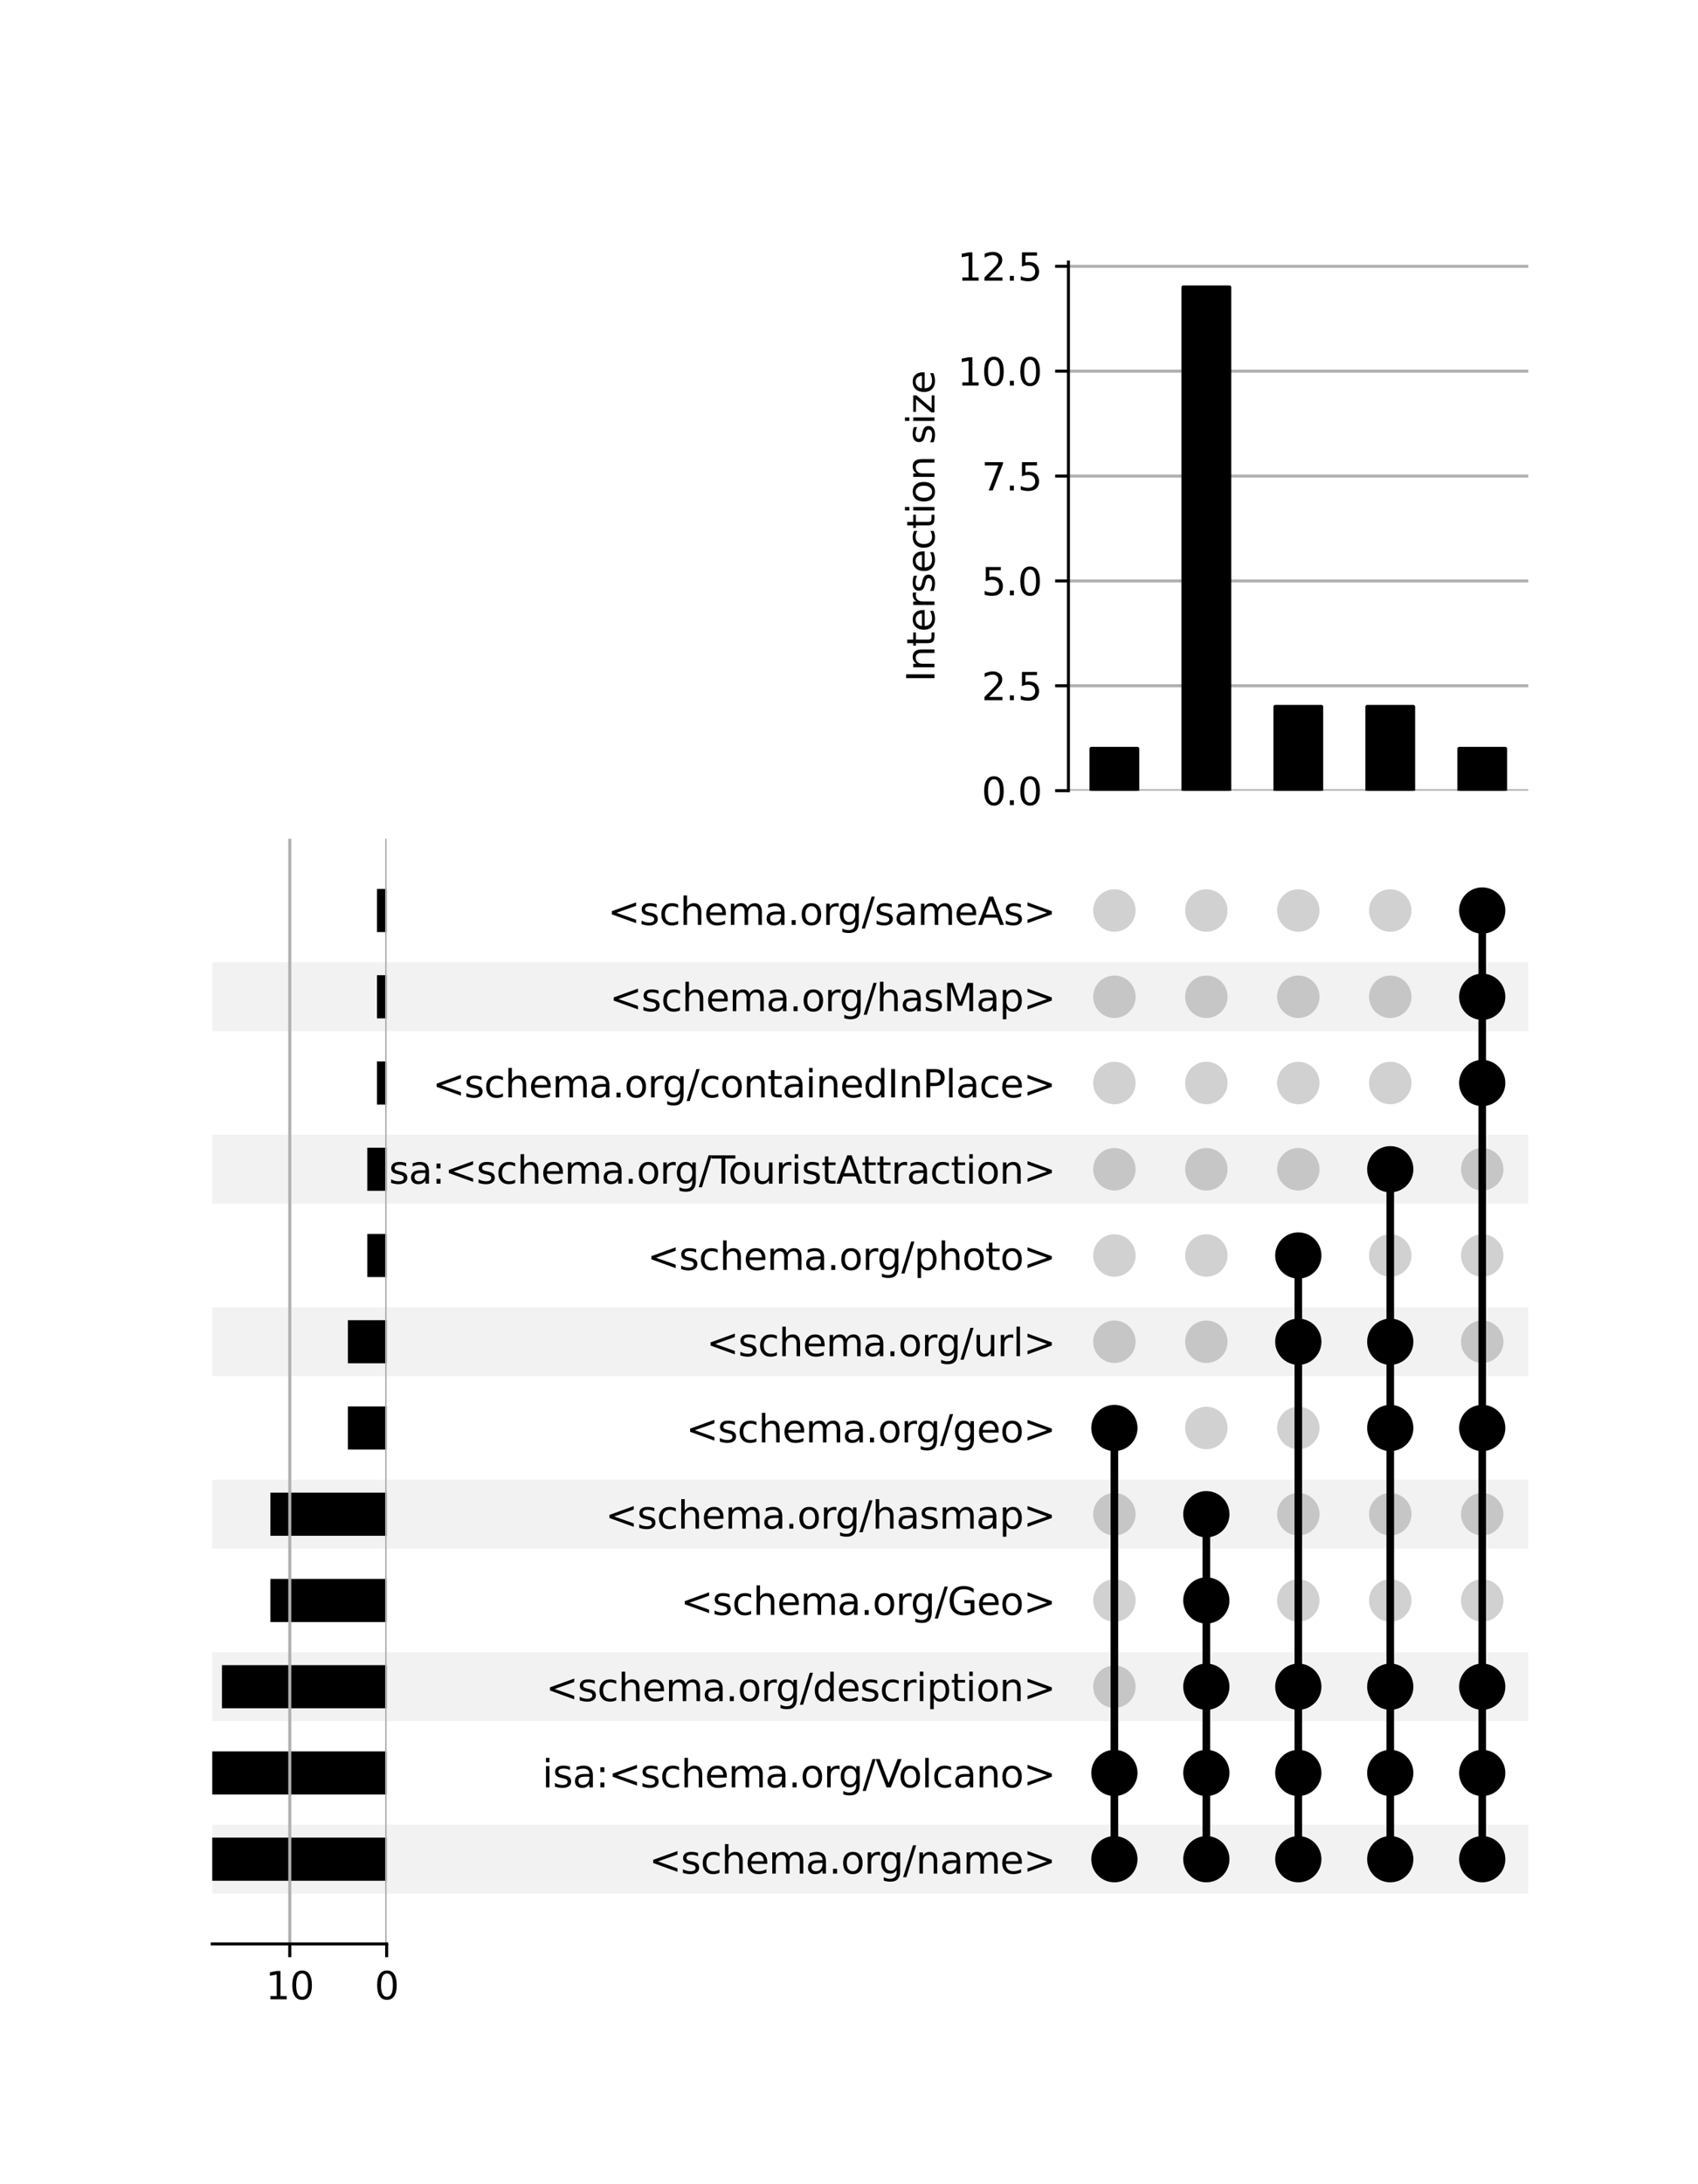 <?xml version="1.0" encoding="utf-8" standalone="no"?>
<!DOCTYPE svg PUBLIC "-//W3C//DTD SVG 1.1//EN"
  "http://www.w3.org/Graphics/SVG/1.1/DTD/svg11.dtd">
<svg xmlns:xlink="http://www.w3.org/1999/xlink" width="448pt" height="576pt" viewBox="0 0 448 576" xmlns="http://www.w3.org/2000/svg" version="1.1">
 <defs>
  <style type="text/css">*{stroke-linejoin: round; stroke-linecap: butt}</style>
 </defs>
 <g id="figure_1">
  <g id="patch_1">
   <path d="M 0 576 
L 448 576 
L 448 0 
L 0 0 
z
" style="fill: #ffffff"/>
  </g>
  <g id="axes_1">
   <g id="patch_2">
    <path d="M 56 499.392 
L 403.2 499.392 
L 403.2 481.197 
L 56 481.197 
z
" clip-path="url(#p9336137285)" style="fill-opacity: 0.051"/>
   </g>
   <g id="patch_3">
    <path d="M 56 453.905 
L 403.2 453.905 
L 403.2 435.711 
L 56 435.711 
z
" clip-path="url(#p9336137285)" style="fill-opacity: 0.051"/>
   </g>
   <g id="patch_4">
    <path d="M 56 408.419 
L 403.2 408.419 
L 403.2 390.224 
L 56 390.224 
z
" clip-path="url(#p9336137285)" style="fill-opacity: 0.051"/>
   </g>
   <g id="patch_5">
    <path d="M 56 362.932 
L 403.2 362.932 
L 403.2 344.737 
L 56 344.737 
z
" clip-path="url(#p9336137285)" style="fill-opacity: 0.051"/>
   </g>
   <g id="patch_6">
    <path d="M 56 317.445 
L 403.2 317.445 
L 403.2 299.251 
L 56 299.251 
z
" clip-path="url(#p9336137285)" style="fill-opacity: 0.051"/>
   </g>
   <g id="patch_7">
    <path d="M 56 271.959 
L 403.2 271.959 
L 403.2 253.764 
L 56 253.764 
z
" clip-path="url(#p9336137285)" style="fill-opacity: 0.051"/>
   </g>
   <g id="matplotlib.axis_1"/>
   <g id="matplotlib.axis_2">
    <g id="ytick_1"/>
    <g id="ytick_2"/>
    <g id="ytick_3"/>
    <g id="ytick_4"/>
    <g id="ytick_5"/>
    <g id="ytick_6"/>
    <g id="ytick_7"/>
    <g id="ytick_8"/>
    <g id="ytick_9"/>
    <g id="ytick_10"/>
    <g id="ytick_11"/>
    <g id="ytick_12"/>
   </g>
  </g>
  <g id="axes_2">
   <g id="matplotlib.axis_3">
    <g id="ytick_13">
     <g id="line2d_1"/>
     <g id="text_1">
      <!-- &lt;schema.org/name&gt; -->
      <g transform="translate(171.253 494.094) scale(0.1 -0.1)">
       <defs>
        <path id="DejaVuSans-3c" d="M 4684 3150 
L 1459 2003 
L 4684 863 
L 4684 294 
L 678 1747 
L 678 2266 
L 4684 3719 
L 4684 3150 
z
" transform="scale(0.016)"/>
        <path id="DejaVuSans-73" d="M 2834 3397 
L 2834 2853 
Q 2591 2978 2328 3040 
Q 2066 3103 1784 3103 
Q 1356 3103 1142 2972 
Q 928 2841 928 2578 
Q 928 2378 1081 2264 
Q 1234 2150 1697 2047 
L 1894 2003 
Q 2506 1872 2764 1633 
Q 3022 1394 3022 966 
Q 3022 478 2636 193 
Q 2250 -91 1575 -91 
Q 1294 -91 989 -36 
Q 684 19 347 128 
L 347 722 
Q 666 556 975 473 
Q 1284 391 1588 391 
Q 1994 391 2212 530 
Q 2431 669 2431 922 
Q 2431 1156 2273 1281 
Q 2116 1406 1581 1522 
L 1381 1569 
Q 847 1681 609 1914 
Q 372 2147 372 2553 
Q 372 3047 722 3315 
Q 1072 3584 1716 3584 
Q 2034 3584 2315 3537 
Q 2597 3491 2834 3397 
z
" transform="scale(0.016)"/>
        <path id="DejaVuSans-63" d="M 3122 3366 
L 3122 2828 
Q 2878 2963 2633 3030 
Q 2388 3097 2138 3097 
Q 1578 3097 1268 2742 
Q 959 2388 959 1747 
Q 959 1106 1268 751 
Q 1578 397 2138 397 
Q 2388 397 2633 464 
Q 2878 531 3122 666 
L 3122 134 
Q 2881 22 2623 -34 
Q 2366 -91 2075 -91 
Q 1284 -91 818 406 
Q 353 903 353 1747 
Q 353 2603 823 3093 
Q 1294 3584 2113 3584 
Q 2378 3584 2631 3529 
Q 2884 3475 3122 3366 
z
" transform="scale(0.016)"/>
        <path id="DejaVuSans-68" d="M 3513 2113 
L 3513 0 
L 2938 0 
L 2938 2094 
Q 2938 2591 2744 2837 
Q 2550 3084 2163 3084 
Q 1697 3084 1428 2787 
Q 1159 2491 1159 1978 
L 1159 0 
L 581 0 
L 581 4863 
L 1159 4863 
L 1159 2956 
Q 1366 3272 1645 3428 
Q 1925 3584 2291 3584 
Q 2894 3584 3203 3211 
Q 3513 2838 3513 2113 
z
" transform="scale(0.016)"/>
        <path id="DejaVuSans-65" d="M 3597 1894 
L 3597 1613 
L 953 1613 
Q 991 1019 1311 708 
Q 1631 397 2203 397 
Q 2534 397 2845 478 
Q 3156 559 3463 722 
L 3463 178 
Q 3153 47 2828 -22 
Q 2503 -91 2169 -91 
Q 1331 -91 842 396 
Q 353 884 353 1716 
Q 353 2575 817 3079 
Q 1281 3584 2069 3584 
Q 2775 3584 3186 3129 
Q 3597 2675 3597 1894 
z
M 3022 2063 
Q 3016 2534 2758 2815 
Q 2500 3097 2075 3097 
Q 1594 3097 1305 2825 
Q 1016 2553 972 2059 
L 3022 2063 
z
" transform="scale(0.016)"/>
        <path id="DejaVuSans-6d" d="M 3328 2828 
Q 3544 3216 3844 3400 
Q 4144 3584 4550 3584 
Q 5097 3584 5394 3201 
Q 5691 2819 5691 2113 
L 5691 0 
L 5113 0 
L 5113 2094 
Q 5113 2597 4934 2840 
Q 4756 3084 4391 3084 
Q 3944 3084 3684 2787 
Q 3425 2491 3425 1978 
L 3425 0 
L 2847 0 
L 2847 2094 
Q 2847 2600 2669 2842 
Q 2491 3084 2119 3084 
Q 1678 3084 1418 2786 
Q 1159 2488 1159 1978 
L 1159 0 
L 581 0 
L 581 3500 
L 1159 3500 
L 1159 2956 
Q 1356 3278 1631 3431 
Q 1906 3584 2284 3584 
Q 2666 3584 2933 3390 
Q 3200 3197 3328 2828 
z
" transform="scale(0.016)"/>
        <path id="DejaVuSans-61" d="M 2194 1759 
Q 1497 1759 1228 1600 
Q 959 1441 959 1056 
Q 959 750 1161 570 
Q 1363 391 1709 391 
Q 2188 391 2477 730 
Q 2766 1069 2766 1631 
L 2766 1759 
L 2194 1759 
z
M 3341 1997 
L 3341 0 
L 2766 0 
L 2766 531 
Q 2569 213 2275 61 
Q 1981 -91 1556 -91 
Q 1019 -91 701 211 
Q 384 513 384 1019 
Q 384 1609 779 1909 
Q 1175 2209 1959 2209 
L 2766 2209 
L 2766 2266 
Q 2766 2663 2505 2880 
Q 2244 3097 1772 3097 
Q 1472 3097 1187 3025 
Q 903 2953 641 2809 
L 641 3341 
Q 956 3463 1253 3523 
Q 1550 3584 1831 3584 
Q 2591 3584 2966 3190 
Q 3341 2797 3341 1997 
z
" transform="scale(0.016)"/>
        <path id="DejaVuSans-2e" d="M 684 794 
L 1344 794 
L 1344 0 
L 684 0 
L 684 794 
z
" transform="scale(0.016)"/>
        <path id="DejaVuSans-6f" d="M 1959 3097 
Q 1497 3097 1228 2736 
Q 959 2375 959 1747 
Q 959 1119 1226 758 
Q 1494 397 1959 397 
Q 2419 397 2687 759 
Q 2956 1122 2956 1747 
Q 2956 2369 2687 2733 
Q 2419 3097 1959 3097 
z
M 1959 3584 
Q 2709 3584 3137 3096 
Q 3566 2609 3566 1747 
Q 3566 888 3137 398 
Q 2709 -91 1959 -91 
Q 1206 -91 779 398 
Q 353 888 353 1747 
Q 353 2609 779 3096 
Q 1206 3584 1959 3584 
z
" transform="scale(0.016)"/>
        <path id="DejaVuSans-72" d="M 2631 2963 
Q 2534 3019 2420 3045 
Q 2306 3072 2169 3072 
Q 1681 3072 1420 2755 
Q 1159 2438 1159 1844 
L 1159 0 
L 581 0 
L 581 3500 
L 1159 3500 
L 1159 2956 
Q 1341 3275 1631 3429 
Q 1922 3584 2338 3584 
Q 2397 3584 2469 3576 
Q 2541 3569 2628 3553 
L 2631 2963 
z
" transform="scale(0.016)"/>
        <path id="DejaVuSans-67" d="M 2906 1791 
Q 2906 2416 2648 2759 
Q 2391 3103 1925 3103 
Q 1463 3103 1205 2759 
Q 947 2416 947 1791 
Q 947 1169 1205 825 
Q 1463 481 1925 481 
Q 2391 481 2648 825 
Q 2906 1169 2906 1791 
z
M 3481 434 
Q 3481 -459 3084 -895 
Q 2688 -1331 1869 -1331 
Q 1566 -1331 1297 -1286 
Q 1028 -1241 775 -1147 
L 775 -588 
Q 1028 -725 1275 -790 
Q 1522 -856 1778 -856 
Q 2344 -856 2625 -561 
Q 2906 -266 2906 331 
L 2906 616 
Q 2728 306 2450 153 
Q 2172 0 1784 0 
Q 1141 0 747 490 
Q 353 981 353 1791 
Q 353 2603 747 3093 
Q 1141 3584 1784 3584 
Q 2172 3584 2450 3431 
Q 2728 3278 2906 2969 
L 2906 3500 
L 3481 3500 
L 3481 434 
z
" transform="scale(0.016)"/>
        <path id="DejaVuSans-2f" d="M 1625 4666 
L 2156 4666 
L 531 -594 
L 0 -594 
L 1625 4666 
z
" transform="scale(0.016)"/>
        <path id="DejaVuSans-6e" d="M 3513 2113 
L 3513 0 
L 2938 0 
L 2938 2094 
Q 2938 2591 2744 2837 
Q 2550 3084 2163 3084 
Q 1697 3084 1428 2787 
Q 1159 2491 1159 1978 
L 1159 0 
L 581 0 
L 581 3500 
L 1159 3500 
L 1159 2956 
Q 1366 3272 1645 3428 
Q 1925 3584 2291 3584 
Q 2894 3584 3203 3211 
Q 3513 2838 3513 2113 
z
" transform="scale(0.016)"/>
        <path id="DejaVuSans-3e" d="M 678 3150 
L 678 3719 
L 4684 2266 
L 4684 1747 
L 678 294 
L 678 863 
L 3897 2003 
L 678 3150 
z
" transform="scale(0.016)"/>
       </defs>
       <use xlink:href="#DejaVuSans-3c"/>
       <use xlink:href="#DejaVuSans-73" x="83.789"/>
       <use xlink:href="#DejaVuSans-63" x="135.889"/>
       <use xlink:href="#DejaVuSans-68" x="190.869"/>
       <use xlink:href="#DejaVuSans-65" x="254.248"/>
       <use xlink:href="#DejaVuSans-6d" x="315.771"/>
       <use xlink:href="#DejaVuSans-61" x="413.184"/>
       <use xlink:href="#DejaVuSans-2e" x="474.463"/>
       <use xlink:href="#DejaVuSans-6f" x="506.25"/>
       <use xlink:href="#DejaVuSans-72" x="567.432"/>
       <use xlink:href="#DejaVuSans-67" x="606.795"/>
       <use xlink:href="#DejaVuSans-2f" x="670.271"/>
       <use xlink:href="#DejaVuSans-6e" x="703.963"/>
       <use xlink:href="#DejaVuSans-61" x="767.342"/>
       <use xlink:href="#DejaVuSans-6d" x="828.621"/>
       <use xlink:href="#DejaVuSans-65" x="926.033"/>
       <use xlink:href="#DejaVuSans-3e" x="987.557"/>
      </g>
     </g>
    </g>
    <g id="ytick_14">
     <g id="line2d_2"/>
     <g id="text_2">
      <!-- isa:&lt;schema.org/Volcano&gt; -->
      <g transform="translate(143.083 471.351) scale(0.1 -0.1)">
       <defs>
        <path id="DejaVuSans-69" d="M 603 3500 
L 1178 3500 
L 1178 0 
L 603 0 
L 603 3500 
z
M 603 4863 
L 1178 4863 
L 1178 4134 
L 603 4134 
L 603 4863 
z
" transform="scale(0.016)"/>
        <path id="DejaVuSans-3a" d="M 750 794 
L 1409 794 
L 1409 0 
L 750 0 
L 750 794 
z
M 750 3309 
L 1409 3309 
L 1409 2516 
L 750 2516 
L 750 3309 
z
" transform="scale(0.016)"/>
        <path id="DejaVuSans-56" d="M 1831 0 
L 50 4666 
L 709 4666 
L 2188 738 
L 3669 4666 
L 4325 4666 
L 2547 0 
L 1831 0 
z
" transform="scale(0.016)"/>
        <path id="DejaVuSans-6c" d="M 603 4863 
L 1178 4863 
L 1178 0 
L 603 0 
L 603 4863 
z
" transform="scale(0.016)"/>
       </defs>
       <use xlink:href="#DejaVuSans-69"/>
       <use xlink:href="#DejaVuSans-73" x="27.783"/>
       <use xlink:href="#DejaVuSans-61" x="79.883"/>
       <use xlink:href="#DejaVuSans-3a" x="141.162"/>
       <use xlink:href="#DejaVuSans-3c" x="174.854"/>
       <use xlink:href="#DejaVuSans-73" x="258.643"/>
       <use xlink:href="#DejaVuSans-63" x="310.742"/>
       <use xlink:href="#DejaVuSans-68" x="365.723"/>
       <use xlink:href="#DejaVuSans-65" x="429.102"/>
       <use xlink:href="#DejaVuSans-6d" x="490.625"/>
       <use xlink:href="#DejaVuSans-61" x="588.037"/>
       <use xlink:href="#DejaVuSans-2e" x="649.316"/>
       <use xlink:href="#DejaVuSans-6f" x="681.104"/>
       <use xlink:href="#DejaVuSans-72" x="742.285"/>
       <use xlink:href="#DejaVuSans-67" x="781.648"/>
       <use xlink:href="#DejaVuSans-2f" x="845.125"/>
       <use xlink:href="#DejaVuSans-56" x="878.816"/>
       <use xlink:href="#DejaVuSans-6f" x="939.475"/>
       <use xlink:href="#DejaVuSans-6c" x="1000.656"/>
       <use xlink:href="#DejaVuSans-63" x="1028.439"/>
       <use xlink:href="#DejaVuSans-61" x="1083.42"/>
       <use xlink:href="#DejaVuSans-6e" x="1144.699"/>
       <use xlink:href="#DejaVuSans-6f" x="1208.078"/>
       <use xlink:href="#DejaVuSans-3e" x="1269.26"/>
      </g>
     </g>
    </g>
    <g id="ytick_15">
     <g id="line2d_3"/>
     <g id="text_3">
      <!-- &lt;schema.org/description&gt; -->
      <g transform="translate(144.011 448.607) scale(0.1 -0.1)">
       <defs>
        <path id="DejaVuSans-64" d="M 2906 2969 
L 2906 4863 
L 3481 4863 
L 3481 0 
L 2906 0 
L 2906 525 
Q 2725 213 2448 61 
Q 2172 -91 1784 -91 
Q 1150 -91 751 415 
Q 353 922 353 1747 
Q 353 2572 751 3078 
Q 1150 3584 1784 3584 
Q 2172 3584 2448 3432 
Q 2725 3281 2906 2969 
z
M 947 1747 
Q 947 1113 1208 752 
Q 1469 391 1925 391 
Q 2381 391 2643 752 
Q 2906 1113 2906 1747 
Q 2906 2381 2643 2742 
Q 2381 3103 1925 3103 
Q 1469 3103 1208 2742 
Q 947 2381 947 1747 
z
" transform="scale(0.016)"/>
        <path id="DejaVuSans-70" d="M 1159 525 
L 1159 -1331 
L 581 -1331 
L 581 3500 
L 1159 3500 
L 1159 2969 
Q 1341 3281 1617 3432 
Q 1894 3584 2278 3584 
Q 2916 3584 3314 3078 
Q 3713 2572 3713 1747 
Q 3713 922 3314 415 
Q 2916 -91 2278 -91 
Q 1894 -91 1617 61 
Q 1341 213 1159 525 
z
M 3116 1747 
Q 3116 2381 2855 2742 
Q 2594 3103 2138 3103 
Q 1681 3103 1420 2742 
Q 1159 2381 1159 1747 
Q 1159 1113 1420 752 
Q 1681 391 2138 391 
Q 2594 391 2855 752 
Q 3116 1113 3116 1747 
z
" transform="scale(0.016)"/>
        <path id="DejaVuSans-74" d="M 1172 4494 
L 1172 3500 
L 2356 3500 
L 2356 3053 
L 1172 3053 
L 1172 1153 
Q 1172 725 1289 603 
Q 1406 481 1766 481 
L 2356 481 
L 2356 0 
L 1766 0 
Q 1100 0 847 248 
Q 594 497 594 1153 
L 594 3053 
L 172 3053 
L 172 3500 
L 594 3500 
L 594 4494 
L 1172 4494 
z
" transform="scale(0.016)"/>
       </defs>
       <use xlink:href="#DejaVuSans-3c"/>
       <use xlink:href="#DejaVuSans-73" x="83.789"/>
       <use xlink:href="#DejaVuSans-63" x="135.889"/>
       <use xlink:href="#DejaVuSans-68" x="190.869"/>
       <use xlink:href="#DejaVuSans-65" x="254.248"/>
       <use xlink:href="#DejaVuSans-6d" x="315.771"/>
       <use xlink:href="#DejaVuSans-61" x="413.184"/>
       <use xlink:href="#DejaVuSans-2e" x="474.463"/>
       <use xlink:href="#DejaVuSans-6f" x="506.25"/>
       <use xlink:href="#DejaVuSans-72" x="567.432"/>
       <use xlink:href="#DejaVuSans-67" x="606.795"/>
       <use xlink:href="#DejaVuSans-2f" x="670.271"/>
       <use xlink:href="#DejaVuSans-64" x="703.963"/>
       <use xlink:href="#DejaVuSans-65" x="767.439"/>
       <use xlink:href="#DejaVuSans-73" x="828.963"/>
       <use xlink:href="#DejaVuSans-63" x="881.062"/>
       <use xlink:href="#DejaVuSans-72" x="936.043"/>
       <use xlink:href="#DejaVuSans-69" x="977.156"/>
       <use xlink:href="#DejaVuSans-70" x="1004.939"/>
       <use xlink:href="#DejaVuSans-74" x="1068.416"/>
       <use xlink:href="#DejaVuSans-69" x="1107.625"/>
       <use xlink:href="#DejaVuSans-6f" x="1135.408"/>
       <use xlink:href="#DejaVuSans-6e" x="1196.59"/>
       <use xlink:href="#DejaVuSans-3e" x="1259.969"/>
      </g>
     </g>
    </g>
    <g id="ytick_16">
     <g id="line2d_4"/>
     <g id="text_4">
      <!-- &lt;schema.org/Geo&gt; -->
      <g transform="translate(179.592 425.864) scale(0.1 -0.1)">
       <defs>
        <path id="DejaVuSans-47" d="M 3809 666 
L 3809 1919 
L 2778 1919 
L 2778 2438 
L 4434 2438 
L 4434 434 
Q 4069 175 3628 42 
Q 3188 -91 2688 -91 
Q 1594 -91 976 548 
Q 359 1188 359 2328 
Q 359 3472 976 4111 
Q 1594 4750 2688 4750 
Q 3144 4750 3555 4637 
Q 3966 4525 4313 4306 
L 4313 3634 
Q 3963 3931 3569 4081 
Q 3175 4231 2741 4231 
Q 1884 4231 1454 3753 
Q 1025 3275 1025 2328 
Q 1025 1384 1454 906 
Q 1884 428 2741 428 
Q 3075 428 3337 486 
Q 3600 544 3809 666 
z
" transform="scale(0.016)"/>
       </defs>
       <use xlink:href="#DejaVuSans-3c"/>
       <use xlink:href="#DejaVuSans-73" x="83.789"/>
       <use xlink:href="#DejaVuSans-63" x="135.889"/>
       <use xlink:href="#DejaVuSans-68" x="190.869"/>
       <use xlink:href="#DejaVuSans-65" x="254.248"/>
       <use xlink:href="#DejaVuSans-6d" x="315.771"/>
       <use xlink:href="#DejaVuSans-61" x="413.184"/>
       <use xlink:href="#DejaVuSans-2e" x="474.463"/>
       <use xlink:href="#DejaVuSans-6f" x="506.25"/>
       <use xlink:href="#DejaVuSans-72" x="567.432"/>
       <use xlink:href="#DejaVuSans-67" x="606.795"/>
       <use xlink:href="#DejaVuSans-2f" x="670.271"/>
       <use xlink:href="#DejaVuSans-47" x="703.963"/>
       <use xlink:href="#DejaVuSans-65" x="781.453"/>
       <use xlink:href="#DejaVuSans-6f" x="842.977"/>
       <use xlink:href="#DejaVuSans-3e" x="904.158"/>
      </g>
     </g>
    </g>
    <g id="ytick_17">
     <g id="line2d_5"/>
     <g id="text_5">
      <!-- &lt;schema.org/hasmap&gt; -->
      <g transform="translate(159.72 403.12) scale(0.1 -0.1)">
       <use xlink:href="#DejaVuSans-3c"/>
       <use xlink:href="#DejaVuSans-73" x="83.789"/>
       <use xlink:href="#DejaVuSans-63" x="135.889"/>
       <use xlink:href="#DejaVuSans-68" x="190.869"/>
       <use xlink:href="#DejaVuSans-65" x="254.248"/>
       <use xlink:href="#DejaVuSans-6d" x="315.771"/>
       <use xlink:href="#DejaVuSans-61" x="413.184"/>
       <use xlink:href="#DejaVuSans-2e" x="474.463"/>
       <use xlink:href="#DejaVuSans-6f" x="506.25"/>
       <use xlink:href="#DejaVuSans-72" x="567.432"/>
       <use xlink:href="#DejaVuSans-67" x="606.795"/>
       <use xlink:href="#DejaVuSans-2f" x="670.271"/>
       <use xlink:href="#DejaVuSans-68" x="703.963"/>
       <use xlink:href="#DejaVuSans-61" x="767.342"/>
       <use xlink:href="#DejaVuSans-73" x="828.621"/>
       <use xlink:href="#DejaVuSans-6d" x="880.721"/>
       <use xlink:href="#DejaVuSans-61" x="978.133"/>
       <use xlink:href="#DejaVuSans-70" x="1039.412"/>
       <use xlink:href="#DejaVuSans-3e" x="1102.889"/>
      </g>
     </g>
    </g>
    <g id="ytick_18">
     <g id="line2d_6"/>
     <g id="text_6">
      <!-- &lt;schema.org/geo&gt; -->
      <g transform="translate(180.992 380.377) scale(0.1 -0.1)">
       <use xlink:href="#DejaVuSans-3c"/>
       <use xlink:href="#DejaVuSans-73" x="83.789"/>
       <use xlink:href="#DejaVuSans-63" x="135.889"/>
       <use xlink:href="#DejaVuSans-68" x="190.869"/>
       <use xlink:href="#DejaVuSans-65" x="254.248"/>
       <use xlink:href="#DejaVuSans-6d" x="315.771"/>
       <use xlink:href="#DejaVuSans-61" x="413.184"/>
       <use xlink:href="#DejaVuSans-2e" x="474.463"/>
       <use xlink:href="#DejaVuSans-6f" x="506.25"/>
       <use xlink:href="#DejaVuSans-72" x="567.432"/>
       <use xlink:href="#DejaVuSans-67" x="606.795"/>
       <use xlink:href="#DejaVuSans-2f" x="670.271"/>
       <use xlink:href="#DejaVuSans-67" x="703.963"/>
       <use xlink:href="#DejaVuSans-65" x="767.439"/>
       <use xlink:href="#DejaVuSans-6f" x="828.963"/>
       <use xlink:href="#DejaVuSans-3e" x="890.145"/>
      </g>
     </g>
    </g>
    <g id="ytick_19">
     <g id="line2d_7"/>
     <g id="text_7">
      <!-- &lt;schema.org/url&gt; -->
      <g transform="translate(186.386 357.634) scale(0.1 -0.1)">
       <defs>
        <path id="DejaVuSans-75" d="M 544 1381 
L 544 3500 
L 1119 3500 
L 1119 1403 
Q 1119 906 1312 657 
Q 1506 409 1894 409 
Q 2359 409 2629 706 
Q 2900 1003 2900 1516 
L 2900 3500 
L 3475 3500 
L 3475 0 
L 2900 0 
L 2900 538 
Q 2691 219 2414 64 
Q 2138 -91 1772 -91 
Q 1169 -91 856 284 
Q 544 659 544 1381 
z
M 1991 3584 
L 1991 3584 
z
" transform="scale(0.016)"/>
       </defs>
       <use xlink:href="#DejaVuSans-3c"/>
       <use xlink:href="#DejaVuSans-73" x="83.789"/>
       <use xlink:href="#DejaVuSans-63" x="135.889"/>
       <use xlink:href="#DejaVuSans-68" x="190.869"/>
       <use xlink:href="#DejaVuSans-65" x="254.248"/>
       <use xlink:href="#DejaVuSans-6d" x="315.771"/>
       <use xlink:href="#DejaVuSans-61" x="413.184"/>
       <use xlink:href="#DejaVuSans-2e" x="474.463"/>
       <use xlink:href="#DejaVuSans-6f" x="506.25"/>
       <use xlink:href="#DejaVuSans-72" x="567.432"/>
       <use xlink:href="#DejaVuSans-67" x="606.795"/>
       <use xlink:href="#DejaVuSans-2f" x="670.271"/>
       <use xlink:href="#DejaVuSans-75" x="703.963"/>
       <use xlink:href="#DejaVuSans-72" x="767.342"/>
       <use xlink:href="#DejaVuSans-6c" x="808.455"/>
       <use xlink:href="#DejaVuSans-3e" x="836.238"/>
      </g>
     </g>
    </g>
    <g id="ytick_20">
     <g id="line2d_8"/>
     <g id="text_8">
      <!-- &lt;schema.org/photo&gt; -->
      <g transform="translate(170.769 334.89) scale(0.1 -0.1)">
       <use xlink:href="#DejaVuSans-3c"/>
       <use xlink:href="#DejaVuSans-73" x="83.789"/>
       <use xlink:href="#DejaVuSans-63" x="135.889"/>
       <use xlink:href="#DejaVuSans-68" x="190.869"/>
       <use xlink:href="#DejaVuSans-65" x="254.248"/>
       <use xlink:href="#DejaVuSans-6d" x="315.771"/>
       <use xlink:href="#DejaVuSans-61" x="413.184"/>
       <use xlink:href="#DejaVuSans-2e" x="474.463"/>
       <use xlink:href="#DejaVuSans-6f" x="506.25"/>
       <use xlink:href="#DejaVuSans-72" x="567.432"/>
       <use xlink:href="#DejaVuSans-67" x="606.795"/>
       <use xlink:href="#DejaVuSans-2f" x="670.271"/>
       <use xlink:href="#DejaVuSans-70" x="703.963"/>
       <use xlink:href="#DejaVuSans-68" x="767.439"/>
       <use xlink:href="#DejaVuSans-6f" x="830.818"/>
       <use xlink:href="#DejaVuSans-74" x="892"/>
       <use xlink:href="#DejaVuSans-6f" x="931.209"/>
       <use xlink:href="#DejaVuSans-3e" x="992.391"/>
      </g>
     </g>
    </g>
    <g id="ytick_21">
     <g id="line2d_9"/>
     <g id="text_9">
      <!-- isa:&lt;schema.org/TouristAttraction&gt; -->
      <g transform="translate(99.847 312.147) scale(0.1 -0.1)">
       <defs>
        <path id="DejaVuSans-54" d="M -19 4666 
L 3928 4666 
L 3928 4134 
L 2272 4134 
L 2272 0 
L 1638 0 
L 1638 4134 
L -19 4134 
L -19 4666 
z
" transform="scale(0.016)"/>
        <path id="DejaVuSans-41" d="M 2188 4044 
L 1331 1722 
L 3047 1722 
L 2188 4044 
z
M 1831 4666 
L 2547 4666 
L 4325 0 
L 3669 0 
L 3244 1197 
L 1141 1197 
L 716 0 
L 50 0 
L 1831 4666 
z
" transform="scale(0.016)"/>
       </defs>
       <use xlink:href="#DejaVuSans-69"/>
       <use xlink:href="#DejaVuSans-73" x="27.783"/>
       <use xlink:href="#DejaVuSans-61" x="79.883"/>
       <use xlink:href="#DejaVuSans-3a" x="141.162"/>
       <use xlink:href="#DejaVuSans-3c" x="174.854"/>
       <use xlink:href="#DejaVuSans-73" x="258.643"/>
       <use xlink:href="#DejaVuSans-63" x="310.742"/>
       <use xlink:href="#DejaVuSans-68" x="365.723"/>
       <use xlink:href="#DejaVuSans-65" x="429.102"/>
       <use xlink:href="#DejaVuSans-6d" x="490.625"/>
       <use xlink:href="#DejaVuSans-61" x="588.037"/>
       <use xlink:href="#DejaVuSans-2e" x="649.316"/>
       <use xlink:href="#DejaVuSans-6f" x="681.104"/>
       <use xlink:href="#DejaVuSans-72" x="742.285"/>
       <use xlink:href="#DejaVuSans-67" x="781.648"/>
       <use xlink:href="#DejaVuSans-2f" x="845.125"/>
       <use xlink:href="#DejaVuSans-54" x="878.816"/>
       <use xlink:href="#DejaVuSans-6f" x="922.9"/>
       <use xlink:href="#DejaVuSans-75" x="984.082"/>
       <use xlink:href="#DejaVuSans-72" x="1047.461"/>
       <use xlink:href="#DejaVuSans-69" x="1088.574"/>
       <use xlink:href="#DejaVuSans-73" x="1116.357"/>
       <use xlink:href="#DejaVuSans-74" x="1168.457"/>
       <use xlink:href="#DejaVuSans-41" x="1207.666"/>
       <use xlink:href="#DejaVuSans-74" x="1274.324"/>
       <use xlink:href="#DejaVuSans-74" x="1313.533"/>
       <use xlink:href="#DejaVuSans-72" x="1352.742"/>
       <use xlink:href="#DejaVuSans-61" x="1393.855"/>
       <use xlink:href="#DejaVuSans-63" x="1455.135"/>
       <use xlink:href="#DejaVuSans-74" x="1510.115"/>
       <use xlink:href="#DejaVuSans-69" x="1549.324"/>
       <use xlink:href="#DejaVuSans-6f" x="1577.107"/>
       <use xlink:href="#DejaVuSans-6e" x="1638.289"/>
       <use xlink:href="#DejaVuSans-3e" x="1701.668"/>
      </g>
     </g>
    </g>
    <g id="ytick_22">
     <g id="line2d_10"/>
     <g id="text_10">
      <!-- &lt;schema.org/containedInPlace&gt; -->
      <g transform="translate(114.117 289.404) scale(0.1 -0.1)">
       <defs>
        <path id="DejaVuSans-49" d="M 628 4666 
L 1259 4666 
L 1259 0 
L 628 0 
L 628 4666 
z
" transform="scale(0.016)"/>
        <path id="DejaVuSans-50" d="M 1259 4147 
L 1259 2394 
L 2053 2394 
Q 2494 2394 2734 2622 
Q 2975 2850 2975 3272 
Q 2975 3691 2734 3919 
Q 2494 4147 2053 4147 
L 1259 4147 
z
M 628 4666 
L 2053 4666 
Q 2838 4666 3239 4311 
Q 3641 3956 3641 3272 
Q 3641 2581 3239 2228 
Q 2838 1875 2053 1875 
L 1259 1875 
L 1259 0 
L 628 0 
L 628 4666 
z
" transform="scale(0.016)"/>
       </defs>
       <use xlink:href="#DejaVuSans-3c"/>
       <use xlink:href="#DejaVuSans-73" x="83.789"/>
       <use xlink:href="#DejaVuSans-63" x="135.889"/>
       <use xlink:href="#DejaVuSans-68" x="190.869"/>
       <use xlink:href="#DejaVuSans-65" x="254.248"/>
       <use xlink:href="#DejaVuSans-6d" x="315.771"/>
       <use xlink:href="#DejaVuSans-61" x="413.184"/>
       <use xlink:href="#DejaVuSans-2e" x="474.463"/>
       <use xlink:href="#DejaVuSans-6f" x="506.25"/>
       <use xlink:href="#DejaVuSans-72" x="567.432"/>
       <use xlink:href="#DejaVuSans-67" x="606.795"/>
       <use xlink:href="#DejaVuSans-2f" x="670.271"/>
       <use xlink:href="#DejaVuSans-63" x="703.963"/>
       <use xlink:href="#DejaVuSans-6f" x="758.943"/>
       <use xlink:href="#DejaVuSans-6e" x="820.125"/>
       <use xlink:href="#DejaVuSans-74" x="883.504"/>
       <use xlink:href="#DejaVuSans-61" x="922.713"/>
       <use xlink:href="#DejaVuSans-69" x="983.992"/>
       <use xlink:href="#DejaVuSans-6e" x="1011.775"/>
       <use xlink:href="#DejaVuSans-65" x="1075.154"/>
       <use xlink:href="#DejaVuSans-64" x="1136.678"/>
       <use xlink:href="#DejaVuSans-49" x="1200.154"/>
       <use xlink:href="#DejaVuSans-6e" x="1229.646"/>
       <use xlink:href="#DejaVuSans-50" x="1293.025"/>
       <use xlink:href="#DejaVuSans-6c" x="1353.328"/>
       <use xlink:href="#DejaVuSans-61" x="1381.111"/>
       <use xlink:href="#DejaVuSans-63" x="1442.391"/>
       <use xlink:href="#DejaVuSans-65" x="1497.371"/>
       <use xlink:href="#DejaVuSans-3e" x="1558.895"/>
      </g>
     </g>
    </g>
    <g id="ytick_23">
     <g id="line2d_11"/>
     <g id="text_11">
      <!-- &lt;schema.org/hasMap&gt; -->
      <g transform="translate(160.833 266.66) scale(0.1 -0.1)">
       <defs>
        <path id="DejaVuSans-4d" d="M 628 4666 
L 1569 4666 
L 2759 1491 
L 3956 4666 
L 4897 4666 
L 4897 0 
L 4281 0 
L 4281 4097 
L 3078 897 
L 2444 897 
L 1241 4097 
L 1241 0 
L 628 0 
L 628 4666 
z
" transform="scale(0.016)"/>
       </defs>
       <use xlink:href="#DejaVuSans-3c"/>
       <use xlink:href="#DejaVuSans-73" x="83.789"/>
       <use xlink:href="#DejaVuSans-63" x="135.889"/>
       <use xlink:href="#DejaVuSans-68" x="190.869"/>
       <use xlink:href="#DejaVuSans-65" x="254.248"/>
       <use xlink:href="#DejaVuSans-6d" x="315.771"/>
       <use xlink:href="#DejaVuSans-61" x="413.184"/>
       <use xlink:href="#DejaVuSans-2e" x="474.463"/>
       <use xlink:href="#DejaVuSans-6f" x="506.25"/>
       <use xlink:href="#DejaVuSans-72" x="567.432"/>
       <use xlink:href="#DejaVuSans-67" x="606.795"/>
       <use xlink:href="#DejaVuSans-2f" x="670.271"/>
       <use xlink:href="#DejaVuSans-68" x="703.963"/>
       <use xlink:href="#DejaVuSans-61" x="767.342"/>
       <use xlink:href="#DejaVuSans-73" x="828.621"/>
       <use xlink:href="#DejaVuSans-4d" x="880.721"/>
       <use xlink:href="#DejaVuSans-61" x="967"/>
       <use xlink:href="#DejaVuSans-70" x="1028.279"/>
       <use xlink:href="#DejaVuSans-3e" x="1091.756"/>
      </g>
     </g>
    </g>
    <g id="ytick_24">
     <g id="line2d_12"/>
     <g id="text_12">
      <!-- &lt;schema.org/sameAs&gt; -->
      <g transform="translate(160.331 243.917) scale(0.1 -0.1)">
       <use xlink:href="#DejaVuSans-3c"/>
       <use xlink:href="#DejaVuSans-73" x="83.789"/>
       <use xlink:href="#DejaVuSans-63" x="135.889"/>
       <use xlink:href="#DejaVuSans-68" x="190.869"/>
       <use xlink:href="#DejaVuSans-65" x="254.248"/>
       <use xlink:href="#DejaVuSans-6d" x="315.771"/>
       <use xlink:href="#DejaVuSans-61" x="413.184"/>
       <use xlink:href="#DejaVuSans-2e" x="474.463"/>
       <use xlink:href="#DejaVuSans-6f" x="506.25"/>
       <use xlink:href="#DejaVuSans-72" x="567.432"/>
       <use xlink:href="#DejaVuSans-67" x="606.795"/>
       <use xlink:href="#DejaVuSans-2f" x="670.271"/>
       <use xlink:href="#DejaVuSans-73" x="703.963"/>
       <use xlink:href="#DejaVuSans-61" x="756.062"/>
       <use xlink:href="#DejaVuSans-6d" x="817.342"/>
       <use xlink:href="#DejaVuSans-65" x="914.754"/>
       <use xlink:href="#DejaVuSans-41" x="976.277"/>
       <use xlink:href="#DejaVuSans-73" x="1044.686"/>
       <use xlink:href="#DejaVuSans-3e" x="1096.785"/>
      </g>
     </g>
    </g>
   </g>
   <g id="LineCollection_1">
    <path d="M 294.02 490.295 
L 294.02 376.578 
" clip-path="url(#p85d30efa76)" style="fill: none; stroke: #000000; stroke-width: 2"/>
    <path d="M 318.282 490.295 
L 318.282 399.321 
" clip-path="url(#p85d30efa76)" style="fill: none; stroke: #000000; stroke-width: 2"/>
    <path d="M 342.545 490.295 
L 342.545 331.091 
" clip-path="url(#p85d30efa76)" style="fill: none; stroke: #000000; stroke-width: 2"/>
    <path d="M 366.807 490.295 
L 366.807 308.348 
" clip-path="url(#p85d30efa76)" style="fill: none; stroke: #000000; stroke-width: 2"/>
    <path d="M 391.069 490.295 
L 391.069 240.118 
" clip-path="url(#p85d30efa76)" style="fill: none; stroke: #000000; stroke-width: 2"/>
   </g>
   <g id="PathCollection_1">
    <defs>
     <path id="C0_0_af238bb2e5" d="M 0 5.6 
C 1.485 5.6 2.91 5.01 3.96 3.96 
C 5.01 2.91 5.6 1.485 5.6 -0 
C 5.6 -1.485 5.01 -2.91 3.96 -3.96 
C 2.91 -5.01 1.485 -5.6 0 -5.6 
C -1.485 -5.6 -2.91 -5.01 -3.96 -3.96 
C -5.01 -2.91 -5.6 -1.485 -5.6 0 
C -5.6 1.485 -5.01 2.91 -3.96 3.96 
C -2.91 5.01 -1.485 5.6 0 5.6 
z
"/>
    </defs>
    <g clip-path="url(#p85d30efa76)">
     <use xlink:href="#C0_0_af238bb2e5" x="294.02" y="490.295" style="stroke: #000000"/>
    </g>
    <g clip-path="url(#p85d30efa76)">
     <use xlink:href="#C0_0_af238bb2e5" x="294.02" y="467.551" style="stroke: #000000"/>
    </g>
    <g clip-path="url(#p85d30efa76)">
     <use xlink:href="#C0_0_af238bb2e5" x="294.02" y="444.808" style="fill-opacity: 0.18"/>
    </g>
    <g clip-path="url(#p85d30efa76)">
     <use xlink:href="#C0_0_af238bb2e5" x="294.02" y="422.065" style="fill-opacity: 0.18"/>
    </g>
    <g clip-path="url(#p85d30efa76)">
     <use xlink:href="#C0_0_af238bb2e5" x="294.02" y="399.321" style="fill-opacity: 0.18"/>
    </g>
    <g clip-path="url(#p85d30efa76)">
     <use xlink:href="#C0_0_af238bb2e5" x="294.02" y="376.578" style="stroke: #000000"/>
    </g>
    <g clip-path="url(#p85d30efa76)">
     <use xlink:href="#C0_0_af238bb2e5" x="294.02" y="353.835" style="fill-opacity: 0.18"/>
    </g>
    <g clip-path="url(#p85d30efa76)">
     <use xlink:href="#C0_0_af238bb2e5" x="294.02" y="331.091" style="fill-opacity: 0.18"/>
    </g>
    <g clip-path="url(#p85d30efa76)">
     <use xlink:href="#C0_0_af238bb2e5" x="294.02" y="308.348" style="fill-opacity: 0.18"/>
    </g>
    <g clip-path="url(#p85d30efa76)">
     <use xlink:href="#C0_0_af238bb2e5" x="294.02" y="285.605" style="fill-opacity: 0.18"/>
    </g>
    <g clip-path="url(#p85d30efa76)">
     <use xlink:href="#C0_0_af238bb2e5" x="294.02" y="262.861" style="fill-opacity: 0.18"/>
    </g>
    <g clip-path="url(#p85d30efa76)">
     <use xlink:href="#C0_0_af238bb2e5" x="294.02" y="240.118" style="fill-opacity: 0.18"/>
    </g>
    <g clip-path="url(#p85d30efa76)">
     <use xlink:href="#C0_0_af238bb2e5" x="318.282" y="490.295" style="stroke: #000000"/>
    </g>
    <g clip-path="url(#p85d30efa76)">
     <use xlink:href="#C0_0_af238bb2e5" x="318.282" y="467.551" style="stroke: #000000"/>
    </g>
    <g clip-path="url(#p85d30efa76)">
     <use xlink:href="#C0_0_af238bb2e5" x="318.282" y="444.808" style="stroke: #000000"/>
    </g>
    <g clip-path="url(#p85d30efa76)">
     <use xlink:href="#C0_0_af238bb2e5" x="318.282" y="422.065" style="stroke: #000000"/>
    </g>
    <g clip-path="url(#p85d30efa76)">
     <use xlink:href="#C0_0_af238bb2e5" x="318.282" y="399.321" style="stroke: #000000"/>
    </g>
    <g clip-path="url(#p85d30efa76)">
     <use xlink:href="#C0_0_af238bb2e5" x="318.282" y="376.578" style="fill-opacity: 0.18"/>
    </g>
    <g clip-path="url(#p85d30efa76)">
     <use xlink:href="#C0_0_af238bb2e5" x="318.282" y="353.835" style="fill-opacity: 0.18"/>
    </g>
    <g clip-path="url(#p85d30efa76)">
     <use xlink:href="#C0_0_af238bb2e5" x="318.282" y="331.091" style="fill-opacity: 0.18"/>
    </g>
    <g clip-path="url(#p85d30efa76)">
     <use xlink:href="#C0_0_af238bb2e5" x="318.282" y="308.348" style="fill-opacity: 0.18"/>
    </g>
    <g clip-path="url(#p85d30efa76)">
     <use xlink:href="#C0_0_af238bb2e5" x="318.282" y="285.605" style="fill-opacity: 0.18"/>
    </g>
    <g clip-path="url(#p85d30efa76)">
     <use xlink:href="#C0_0_af238bb2e5" x="318.282" y="262.861" style="fill-opacity: 0.18"/>
    </g>
    <g clip-path="url(#p85d30efa76)">
     <use xlink:href="#C0_0_af238bb2e5" x="318.282" y="240.118" style="fill-opacity: 0.18"/>
    </g>
    <g clip-path="url(#p85d30efa76)">
     <use xlink:href="#C0_0_af238bb2e5" x="342.545" y="490.295" style="stroke: #000000"/>
    </g>
    <g clip-path="url(#p85d30efa76)">
     <use xlink:href="#C0_0_af238bb2e5" x="342.545" y="467.551" style="stroke: #000000"/>
    </g>
    <g clip-path="url(#p85d30efa76)">
     <use xlink:href="#C0_0_af238bb2e5" x="342.545" y="444.808" style="stroke: #000000"/>
    </g>
    <g clip-path="url(#p85d30efa76)">
     <use xlink:href="#C0_0_af238bb2e5" x="342.545" y="422.065" style="fill-opacity: 0.18"/>
    </g>
    <g clip-path="url(#p85d30efa76)">
     <use xlink:href="#C0_0_af238bb2e5" x="342.545" y="399.321" style="fill-opacity: 0.18"/>
    </g>
    <g clip-path="url(#p85d30efa76)">
     <use xlink:href="#C0_0_af238bb2e5" x="342.545" y="376.578" style="fill-opacity: 0.18"/>
    </g>
    <g clip-path="url(#p85d30efa76)">
     <use xlink:href="#C0_0_af238bb2e5" x="342.545" y="353.835" style="stroke: #000000"/>
    </g>
    <g clip-path="url(#p85d30efa76)">
     <use xlink:href="#C0_0_af238bb2e5" x="342.545" y="331.091" style="stroke: #000000"/>
    </g>
    <g clip-path="url(#p85d30efa76)">
     <use xlink:href="#C0_0_af238bb2e5" x="342.545" y="308.348" style="fill-opacity: 0.18"/>
    </g>
    <g clip-path="url(#p85d30efa76)">
     <use xlink:href="#C0_0_af238bb2e5" x="342.545" y="285.605" style="fill-opacity: 0.18"/>
    </g>
    <g clip-path="url(#p85d30efa76)">
     <use xlink:href="#C0_0_af238bb2e5" x="342.545" y="262.861" style="fill-opacity: 0.18"/>
    </g>
    <g clip-path="url(#p85d30efa76)">
     <use xlink:href="#C0_0_af238bb2e5" x="342.545" y="240.118" style="fill-opacity: 0.18"/>
    </g>
    <g clip-path="url(#p85d30efa76)">
     <use xlink:href="#C0_0_af238bb2e5" x="366.807" y="490.295" style="stroke: #000000"/>
    </g>
    <g clip-path="url(#p85d30efa76)">
     <use xlink:href="#C0_0_af238bb2e5" x="366.807" y="467.551" style="stroke: #000000"/>
    </g>
    <g clip-path="url(#p85d30efa76)">
     <use xlink:href="#C0_0_af238bb2e5" x="366.807" y="444.808" style="stroke: #000000"/>
    </g>
    <g clip-path="url(#p85d30efa76)">
     <use xlink:href="#C0_0_af238bb2e5" x="366.807" y="422.065" style="fill-opacity: 0.18"/>
    </g>
    <g clip-path="url(#p85d30efa76)">
     <use xlink:href="#C0_0_af238bb2e5" x="366.807" y="399.321" style="fill-opacity: 0.18"/>
    </g>
    <g clip-path="url(#p85d30efa76)">
     <use xlink:href="#C0_0_af238bb2e5" x="366.807" y="376.578" style="stroke: #000000"/>
    </g>
    <g clip-path="url(#p85d30efa76)">
     <use xlink:href="#C0_0_af238bb2e5" x="366.807" y="353.835" style="stroke: #000000"/>
    </g>
    <g clip-path="url(#p85d30efa76)">
     <use xlink:href="#C0_0_af238bb2e5" x="366.807" y="331.091" style="fill-opacity: 0.18"/>
    </g>
    <g clip-path="url(#p85d30efa76)">
     <use xlink:href="#C0_0_af238bb2e5" x="366.807" y="308.348" style="stroke: #000000"/>
    </g>
    <g clip-path="url(#p85d30efa76)">
     <use xlink:href="#C0_0_af238bb2e5" x="366.807" y="285.605" style="fill-opacity: 0.18"/>
    </g>
    <g clip-path="url(#p85d30efa76)">
     <use xlink:href="#C0_0_af238bb2e5" x="366.807" y="262.861" style="fill-opacity: 0.18"/>
    </g>
    <g clip-path="url(#p85d30efa76)">
     <use xlink:href="#C0_0_af238bb2e5" x="366.807" y="240.118" style="fill-opacity: 0.18"/>
    </g>
    <g clip-path="url(#p85d30efa76)">
     <use xlink:href="#C0_0_af238bb2e5" x="391.069" y="490.295" style="stroke: #000000"/>
    </g>
    <g clip-path="url(#p85d30efa76)">
     <use xlink:href="#C0_0_af238bb2e5" x="391.069" y="467.551" style="stroke: #000000"/>
    </g>
    <g clip-path="url(#p85d30efa76)">
     <use xlink:href="#C0_0_af238bb2e5" x="391.069" y="444.808" style="stroke: #000000"/>
    </g>
    <g clip-path="url(#p85d30efa76)">
     <use xlink:href="#C0_0_af238bb2e5" x="391.069" y="422.065" style="fill-opacity: 0.18"/>
    </g>
    <g clip-path="url(#p85d30efa76)">
     <use xlink:href="#C0_0_af238bb2e5" x="391.069" y="399.321" style="fill-opacity: 0.18"/>
    </g>
    <g clip-path="url(#p85d30efa76)">
     <use xlink:href="#C0_0_af238bb2e5" x="391.069" y="376.578" style="stroke: #000000"/>
    </g>
    <g clip-path="url(#p85d30efa76)">
     <use xlink:href="#C0_0_af238bb2e5" x="391.069" y="353.835" style="fill-opacity: 0.18"/>
    </g>
    <g clip-path="url(#p85d30efa76)">
     <use xlink:href="#C0_0_af238bb2e5" x="391.069" y="331.091" style="fill-opacity: 0.18"/>
    </g>
    <g clip-path="url(#p85d30efa76)">
     <use xlink:href="#C0_0_af238bb2e5" x="391.069" y="308.348" style="fill-opacity: 0.18"/>
    </g>
    <g clip-path="url(#p85d30efa76)">
     <use xlink:href="#C0_0_af238bb2e5" x="391.069" y="285.605" style="stroke: #000000"/>
    </g>
    <g clip-path="url(#p85d30efa76)">
     <use xlink:href="#C0_0_af238bb2e5" x="391.069" y="262.861" style="stroke: #000000"/>
    </g>
    <g clip-path="url(#p85d30efa76)">
     <use xlink:href="#C0_0_af238bb2e5" x="391.069" y="240.118" style="stroke: #000000"/>
    </g>
   </g>
  </g>
  <g id="axes_3">
   <g id="patch_8">
    <path d="M 102.014 495.98 
L 56 495.98 
L 56 484.609 
L 102.014 484.609 
z
" clip-path="url(#pbf0d34131c)"/>
   </g>
   <g id="patch_9">
    <path d="M 102.014 473.237 
L 56 473.237 
L 56 461.865 
L 102.014 461.865 
z
" clip-path="url(#pbf0d34131c)"/>
   </g>
   <g id="patch_10">
    <path d="M 102.014 450.494 
L 58.556 450.494 
L 58.556 439.122 
L 102.014 439.122 
z
" clip-path="url(#pbf0d34131c)"/>
   </g>
   <g id="patch_11">
    <path d="M 102.014 427.75 
L 71.338 427.75 
L 71.338 416.379 
L 102.014 416.379 
z
" clip-path="url(#pbf0d34131c)"/>
   </g>
   <g id="patch_12">
    <path d="M 102.014 405.007 
L 71.338 405.007 
L 71.338 393.635 
L 102.014 393.635 
z
" clip-path="url(#pbf0d34131c)"/>
   </g>
   <g id="patch_13">
    <path d="M 102.014 382.264 
L 91.789 382.264 
L 91.789 370.892 
L 102.014 370.892 
z
" clip-path="url(#pbf0d34131c)"/>
   </g>
   <g id="patch_14">
    <path d="M 102.014 359.52 
L 91.789 359.52 
L 91.789 348.149 
L 102.014 348.149 
z
" clip-path="url(#pbf0d34131c)"/>
   </g>
   <g id="patch_15">
    <path d="M 102.014 336.777 
L 96.902 336.777 
L 96.902 325.405 
L 102.014 325.405 
z
" clip-path="url(#pbf0d34131c)"/>
   </g>
   <g id="patch_16">
    <path d="M 102.014 314.034 
L 96.902 314.034 
L 96.902 302.662 
L 102.014 302.662 
z
" clip-path="url(#pbf0d34131c)"/>
   </g>
   <g id="patch_17">
    <path d="M 102.014 291.29 
L 99.458 291.29 
L 99.458 279.919 
L 102.014 279.919 
z
" clip-path="url(#pbf0d34131c)"/>
   </g>
   <g id="patch_18">
    <path d="M 102.014 268.547 
L 99.458 268.547 
L 99.458 257.175 
L 102.014 257.175 
z
" clip-path="url(#pbf0d34131c)"/>
   </g>
   <g id="patch_19">
    <path d="M 102.014 245.804 
L 99.458 245.804 
L 99.458 234.432 
L 102.014 234.432 
z
" clip-path="url(#pbf0d34131c)"/>
   </g>
   <g id="matplotlib.axis_4">
    <g id="xtick_1">
     <g id="line2d_13">
      <path d="M 102.014 512.64 
L 102.014 221.184 
" clip-path="url(#pbf0d34131c)" style="fill: none; stroke: #b0b0b0; stroke-width: 0.8; stroke-linecap: square"/>
     </g>
     <g id="line2d_14">
      <defs>
       <path id="m518d8b95fa" d="M 0 0 
L 0 3.5 
" style="stroke: #000000; stroke-width: 0.8"/>
      </defs>
      <g>
       <use xlink:href="#m518d8b95fa" x="102.014" y="512.64" style="stroke: #000000; stroke-width: 0.8"/>
      </g>
     </g>
     <g id="text_13">
      <!-- 0 -->
      <g transform="translate(98.833 527.238) scale(0.1 -0.1)">
       <defs>
        <path id="DejaVuSans-30" d="M 2034 4250 
Q 1547 4250 1301 3770 
Q 1056 3291 1056 2328 
Q 1056 1369 1301 889 
Q 1547 409 2034 409 
Q 2525 409 2770 889 
Q 3016 1369 3016 2328 
Q 3016 3291 2770 3770 
Q 2525 4250 2034 4250 
z
M 2034 4750 
Q 2819 4750 3233 4129 
Q 3647 3509 3647 2328 
Q 3647 1150 3233 529 
Q 2819 -91 2034 -91 
Q 1250 -91 836 529 
Q 422 1150 422 2328 
Q 422 3509 836 4129 
Q 1250 4750 2034 4750 
z
" transform="scale(0.016)"/>
       </defs>
       <use xlink:href="#DejaVuSans-30"/>
      </g>
     </g>
    </g>
    <g id="xtick_2">
     <g id="line2d_15">
      <path d="M 76.451 512.64 
L 76.451 221.184 
" clip-path="url(#pbf0d34131c)" style="fill: none; stroke: #b0b0b0; stroke-width: 0.8; stroke-linecap: square"/>
     </g>
     <g id="line2d_16">
      <g>
       <use xlink:href="#m518d8b95fa" x="76.451" y="512.64" style="stroke: #000000; stroke-width: 0.8"/>
      </g>
     </g>
     <g id="text_14">
      <!-- 10 -->
      <g transform="translate(70.088 527.238) scale(0.1 -0.1)">
       <defs>
        <path id="DejaVuSans-31" d="M 794 531 
L 1825 531 
L 1825 4091 
L 703 3866 
L 703 4441 
L 1819 4666 
L 2450 4666 
L 2450 531 
L 3481 531 
L 3481 0 
L 794 0 
L 794 531 
z
" transform="scale(0.016)"/>
       </defs>
       <use xlink:href="#DejaVuSans-31"/>
       <use xlink:href="#DejaVuSans-30" x="63.623"/>
      </g>
     </g>
    </g>
   </g>
   <g id="patch_20">
    <path d="M 56 512.64 
L 102.014 512.64 
" style="fill: none; stroke: #000000; stroke-width: 0.8; stroke-linejoin: miter; stroke-linecap: square"/>
   </g>
  </g>
  <g id="axes_4">
   <g id="patch_21">
    <path d="M 281.889 208.512 
L 403.2 208.512 
L 403.2 69.12 
L 281.889 69.12 
z
" style="fill: #ffffff"/>
   </g>
   <g id="matplotlib.axis_5">
    <g id="ytick_25">
     <g id="line2d_17">
      <path d="M 281.889 208.512 
L 403.2 208.512 
" clip-path="url(#p7bb0ac30c2)" style="fill: none; stroke: #b0b0b0; stroke-width: 0.8; stroke-linecap: square"/>
     </g>
     <g id="line2d_18">
      <defs>
       <path id="me8b3a501ee" d="M 0 0 
L -3.5 0 
" style="stroke: #000000; stroke-width: 0.8"/>
      </defs>
      <g>
       <use xlink:href="#me8b3a501ee" x="281.889" y="208.512" style="stroke: #000000; stroke-width: 0.8"/>
      </g>
     </g>
     <g id="text_15">
      <!-- 0.0 -->
      <g transform="translate(258.986 212.311) scale(0.1 -0.1)">
       <use xlink:href="#DejaVuSans-30"/>
       <use xlink:href="#DejaVuSans-2e" x="63.623"/>
       <use xlink:href="#DejaVuSans-30" x="95.41"/>
      </g>
     </g>
    </g>
    <g id="ytick_26">
     <g id="line2d_19">
      <path d="M 281.889 180.855 
L 403.2 180.855 
" clip-path="url(#p7bb0ac30c2)" style="fill: none; stroke: #b0b0b0; stroke-width: 0.8; stroke-linecap: square"/>
     </g>
     <g id="line2d_20">
      <g>
       <use xlink:href="#me8b3a501ee" x="281.889" y="180.855" style="stroke: #000000; stroke-width: 0.8"/>
      </g>
     </g>
     <g id="text_16">
      <!-- 2.5 -->
      <g transform="translate(258.986 184.654) scale(0.1 -0.1)">
       <defs>
        <path id="DejaVuSans-32" d="M 1228 531 
L 3431 531 
L 3431 0 
L 469 0 
L 469 531 
Q 828 903 1448 1529 
Q 2069 2156 2228 2338 
Q 2531 2678 2651 2914 
Q 2772 3150 2772 3378 
Q 2772 3750 2511 3984 
Q 2250 4219 1831 4219 
Q 1534 4219 1204 4116 
Q 875 4013 500 3803 
L 500 4441 
Q 881 4594 1212 4672 
Q 1544 4750 1819 4750 
Q 2544 4750 2975 4387 
Q 3406 4025 3406 3419 
Q 3406 3131 3298 2873 
Q 3191 2616 2906 2266 
Q 2828 2175 2409 1742 
Q 1991 1309 1228 531 
z
" transform="scale(0.016)"/>
        <path id="DejaVuSans-35" d="M 691 4666 
L 3169 4666 
L 3169 4134 
L 1269 4134 
L 1269 2991 
Q 1406 3038 1543 3061 
Q 1681 3084 1819 3084 
Q 2600 3084 3056 2656 
Q 3513 2228 3513 1497 
Q 3513 744 3044 326 
Q 2575 -91 1722 -91 
Q 1428 -91 1123 -41 
Q 819 9 494 109 
L 494 744 
Q 775 591 1075 516 
Q 1375 441 1709 441 
Q 2250 441 2565 725 
Q 2881 1009 2881 1497 
Q 2881 1984 2565 2268 
Q 2250 2553 1709 2553 
Q 1456 2553 1204 2497 
Q 953 2441 691 2322 
L 691 4666 
z
" transform="scale(0.016)"/>
       </defs>
       <use xlink:href="#DejaVuSans-32"/>
       <use xlink:href="#DejaVuSans-2e" x="63.623"/>
       <use xlink:href="#DejaVuSans-35" x="95.41"/>
      </g>
     </g>
    </g>
    <g id="ytick_27">
     <g id="line2d_21">
      <path d="M 281.889 153.198 
L 403.2 153.198 
" clip-path="url(#p7bb0ac30c2)" style="fill: none; stroke: #b0b0b0; stroke-width: 0.8; stroke-linecap: square"/>
     </g>
     <g id="line2d_22">
      <g>
       <use xlink:href="#me8b3a501ee" x="281.889" y="153.198" style="stroke: #000000; stroke-width: 0.8"/>
      </g>
     </g>
     <g id="text_17">
      <!-- 5.0 -->
      <g transform="translate(258.986 156.997) scale(0.1 -0.1)">
       <use xlink:href="#DejaVuSans-35"/>
       <use xlink:href="#DejaVuSans-2e" x="63.623"/>
       <use xlink:href="#DejaVuSans-30" x="95.41"/>
      </g>
     </g>
    </g>
    <g id="ytick_28">
     <g id="line2d_23">
      <path d="M 281.889 125.541 
L 403.2 125.541 
" clip-path="url(#p7bb0ac30c2)" style="fill: none; stroke: #b0b0b0; stroke-width: 0.8; stroke-linecap: square"/>
     </g>
     <g id="line2d_24">
      <g>
       <use xlink:href="#me8b3a501ee" x="281.889" y="125.541" style="stroke: #000000; stroke-width: 0.8"/>
      </g>
     </g>
     <g id="text_18">
      <!-- 7.5 -->
      <g transform="translate(258.986 129.34) scale(0.1 -0.1)">
       <defs>
        <path id="DejaVuSans-37" d="M 525 4666 
L 3525 4666 
L 3525 4397 
L 1831 0 
L 1172 0 
L 2766 4134 
L 525 4134 
L 525 4666 
z
" transform="scale(0.016)"/>
       </defs>
       <use xlink:href="#DejaVuSans-37"/>
       <use xlink:href="#DejaVuSans-2e" x="63.623"/>
       <use xlink:href="#DejaVuSans-35" x="95.41"/>
      </g>
     </g>
    </g>
    <g id="ytick_29">
     <g id="line2d_25">
      <path d="M 281.889 97.883 
L 403.2 97.883 
" clip-path="url(#p7bb0ac30c2)" style="fill: none; stroke: #b0b0b0; stroke-width: 0.8; stroke-linecap: square"/>
     </g>
     <g id="line2d_26">
      <g>
       <use xlink:href="#me8b3a501ee" x="281.889" y="97.883" style="stroke: #000000; stroke-width: 0.8"/>
      </g>
     </g>
     <g id="text_19">
      <!-- 10.0 -->
      <g transform="translate(252.624 101.683) scale(0.1 -0.1)">
       <use xlink:href="#DejaVuSans-31"/>
       <use xlink:href="#DejaVuSans-30" x="63.623"/>
       <use xlink:href="#DejaVuSans-2e" x="127.246"/>
       <use xlink:href="#DejaVuSans-30" x="159.033"/>
      </g>
     </g>
    </g>
    <g id="ytick_30">
     <g id="line2d_27">
      <path d="M 281.889 70.226 
L 403.2 70.226 
" clip-path="url(#p7bb0ac30c2)" style="fill: none; stroke: #b0b0b0; stroke-width: 0.8; stroke-linecap: square"/>
     </g>
     <g id="line2d_28">
      <g>
       <use xlink:href="#me8b3a501ee" x="281.889" y="70.226" style="stroke: #000000; stroke-width: 0.8"/>
      </g>
     </g>
     <g id="text_20">
      <!-- 12.5 -->
      <g transform="translate(252.624 74.026) scale(0.1 -0.1)">
       <use xlink:href="#DejaVuSans-31"/>
       <use xlink:href="#DejaVuSans-32" x="63.623"/>
       <use xlink:href="#DejaVuSans-2e" x="127.246"/>
       <use xlink:href="#DejaVuSans-35" x="159.033"/>
      </g>
     </g>
    </g>
    <g id="text_21">
     <!-- Intersection size -->
     <g transform="translate(246.544 179.843) rotate(-90) scale(0.1 -0.1)">
      <defs>
       <path id="DejaVuSans-20" transform="scale(0.016)"/>
       <path id="DejaVuSans-7a" d="M 353 3500 
L 3084 3500 
L 3084 2975 
L 922 459 
L 3084 459 
L 3084 0 
L 275 0 
L 275 525 
L 2438 3041 
L 353 3041 
L 353 3500 
z
" transform="scale(0.016)"/>
      </defs>
      <use xlink:href="#DejaVuSans-49"/>
      <use xlink:href="#DejaVuSans-6e" x="29.492"/>
      <use xlink:href="#DejaVuSans-74" x="92.871"/>
      <use xlink:href="#DejaVuSans-65" x="132.08"/>
      <use xlink:href="#DejaVuSans-72" x="193.604"/>
      <use xlink:href="#DejaVuSans-73" x="234.717"/>
      <use xlink:href="#DejaVuSans-65" x="286.816"/>
      <use xlink:href="#DejaVuSans-63" x="348.34"/>
      <use xlink:href="#DejaVuSans-74" x="403.32"/>
      <use xlink:href="#DejaVuSans-69" x="442.529"/>
      <use xlink:href="#DejaVuSans-6f" x="470.312"/>
      <use xlink:href="#DejaVuSans-6e" x="531.494"/>
      <use xlink:href="#DejaVuSans-20" x="594.873"/>
      <use xlink:href="#DejaVuSans-73" x="626.66"/>
      <use xlink:href="#DejaVuSans-69" x="678.76"/>
      <use xlink:href="#DejaVuSans-7a" x="706.543"/>
      <use xlink:href="#DejaVuSans-65" x="759.033"/>
     </g>
    </g>
   </g>
   <g id="patch_22">
    <path d="M 281.889 208.512 
L 281.889 69.12 
" style="fill: none; stroke: #000000; stroke-width: 0.8; stroke-linejoin: miter; stroke-linecap: square"/>
   </g>
   <g id="patch_23">
    <path d="M 287.955 208.512 
L 300.086 208.512 
L 300.086 197.449 
L 287.955 197.449 
z
" clip-path="url(#p7bb0ac30c2)" style="stroke: #000000; stroke-linejoin: miter"/>
   </g>
   <g id="patch_24">
    <path d="M 312.217 208.512 
L 324.348 208.512 
L 324.348 75.758 
L 312.217 75.758 
z
" clip-path="url(#p7bb0ac30c2)" style="stroke: #000000; stroke-linejoin: miter"/>
   </g>
   <g id="patch_25">
    <path d="M 336.479 208.512 
L 348.61 208.512 
L 348.61 186.386 
L 336.479 186.386 
z
" clip-path="url(#p7bb0ac30c2)" style="stroke: #000000; stroke-linejoin: miter"/>
   </g>
   <g id="patch_26">
    <path d="M 360.741 208.512 
L 372.872 208.512 
L 372.872 186.386 
L 360.741 186.386 
z
" clip-path="url(#p7bb0ac30c2)" style="stroke: #000000; stroke-linejoin: miter"/>
   </g>
   <g id="patch_27">
    <path d="M 385.003 208.512 
L 397.134 208.512 
L 397.134 197.449 
L 385.003 197.449 
z
" clip-path="url(#p7bb0ac30c2)" style="stroke: #000000; stroke-linejoin: miter"/>
   </g>
  </g>
 </g>
 <defs>
  <clipPath id="p9336137285">
   <rect x="56" y="221.184" width="347.2" height="291.456"/>
  </clipPath>
  <clipPath id="p85d30efa76">
   <rect x="281.889" y="221.184" width="121.311" height="291.456"/>
  </clipPath>
  <clipPath id="pbf0d34131c">
   <rect x="56" y="221.184" width="46.014" height="291.456"/>
  </clipPath>
  <clipPath id="p7bb0ac30c2">
   <rect x="281.889" y="69.12" width="121.311" height="139.392"/>
  </clipPath>
 </defs>
</svg>
